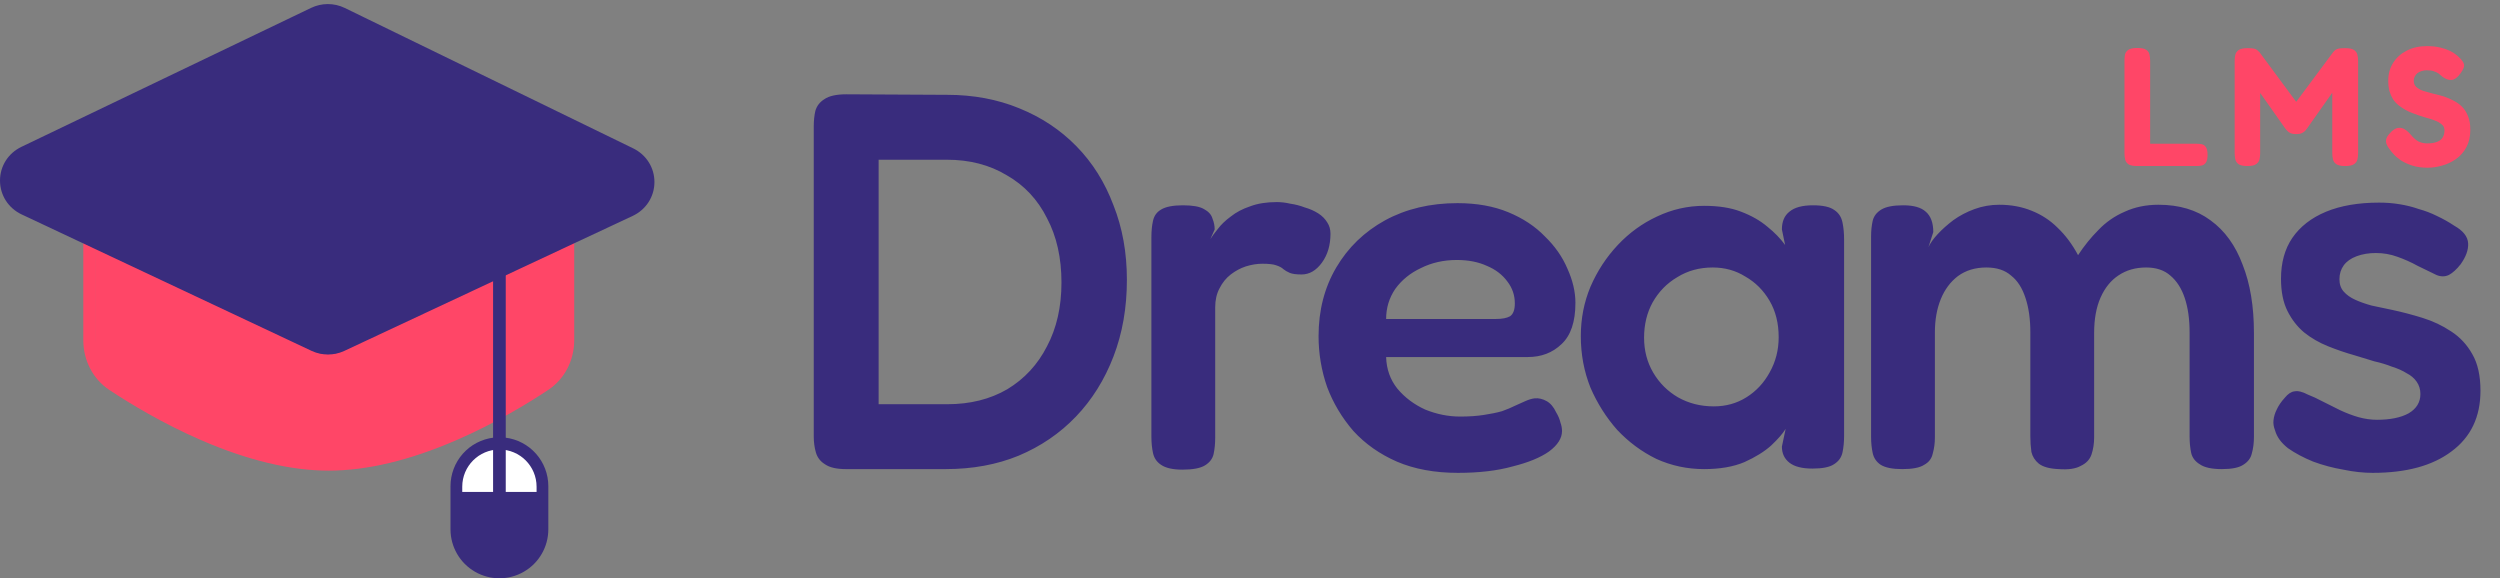 <svg width="160" height="37" viewBox="0 0 160 37" fill="none" xmlns="http://www.w3.org/2000/svg">
<rect x="0" y="0" width="160" height="37" fill="#808080" stroke="none"/>
<g clip-path="url(#clip0_1_441)">
<path d="M54.139 30.023C53.544 30.023 53.098 29.92 52.8 29.714C52.503 29.531 52.309 29.279 52.217 28.959C52.125 28.639 52.08 28.296 52.08 27.93V8.094C52.08 7.728 52.114 7.396 52.182 7.099C52.274 6.778 52.468 6.527 52.766 6.344C53.063 6.138 53.532 6.035 54.173 6.035L60.625 6.069C62.295 6.069 63.828 6.355 65.223 6.927C66.642 7.499 67.866 8.311 68.895 9.364C69.925 10.416 70.714 11.674 71.263 13.139C71.835 14.58 72.121 16.17 72.121 17.909C72.121 19.693 71.835 21.329 71.263 22.816C70.691 24.303 69.891 25.584 68.861 26.66C67.832 27.735 66.607 28.57 65.189 29.165C63.793 29.737 62.238 30.023 60.522 30.023H54.139ZM56.232 25.87H60.625C62.089 25.87 63.37 25.55 64.468 24.91C65.567 24.246 66.413 23.331 67.008 22.164C67.626 20.997 67.934 19.636 67.934 18.08C67.934 16.502 67.626 15.129 67.008 13.962C66.413 12.773 65.555 11.857 64.434 11.217C63.336 10.553 62.055 10.222 60.59 10.222H56.232V25.87ZM75.679 30.057C75.062 30.057 74.604 29.954 74.307 29.748C74.032 29.566 73.861 29.314 73.792 28.993C73.723 28.673 73.689 28.318 73.689 27.93V15.198C73.689 14.786 73.723 14.431 73.792 14.134C73.861 13.813 74.032 13.573 74.307 13.413C74.604 13.23 75.073 13.139 75.714 13.139C76.332 13.139 76.778 13.219 77.052 13.379C77.35 13.539 77.533 13.745 77.601 13.996C77.693 14.225 77.739 14.454 77.739 14.683L77.464 15.301C77.579 15.118 77.739 14.9 77.944 14.649C78.15 14.374 78.425 14.111 78.768 13.859C79.111 13.585 79.523 13.367 80.004 13.207C80.484 13.024 81.056 12.933 81.719 12.933C81.994 12.933 82.28 12.967 82.577 13.036C82.898 13.081 83.207 13.162 83.504 13.276C83.824 13.367 84.11 13.493 84.362 13.653C84.614 13.813 84.808 14.008 84.945 14.237C85.082 14.443 85.151 14.683 85.151 14.957C85.151 15.69 84.968 16.307 84.602 16.811C84.236 17.314 83.801 17.566 83.298 17.566C82.955 17.566 82.703 17.531 82.543 17.463C82.383 17.394 82.246 17.314 82.131 17.222C82.04 17.131 81.891 17.051 81.685 16.982C81.502 16.913 81.205 16.879 80.793 16.879C80.45 16.879 80.095 16.936 79.729 17.051C79.386 17.165 79.066 17.337 78.768 17.566C78.471 17.794 78.231 18.092 78.047 18.458C77.864 18.801 77.773 19.201 77.773 19.659V27.998C77.773 28.387 77.739 28.742 77.67 29.062C77.601 29.36 77.418 29.6 77.121 29.783C76.823 29.966 76.343 30.057 75.679 30.057ZM93.311 30.263C91.824 30.263 90.52 30.023 89.399 29.543C88.301 29.062 87.374 28.41 86.619 27.586C85.887 26.74 85.326 25.802 84.937 24.772C84.571 23.72 84.388 22.633 84.388 21.512C84.388 19.865 84.766 18.401 85.521 17.119C86.276 15.838 87.317 14.832 88.644 14.1C89.993 13.367 91.538 13.001 93.277 13.001C94.512 13.001 95.599 13.196 96.537 13.585C97.475 13.974 98.253 14.488 98.87 15.129C99.511 15.747 99.991 16.433 100.312 17.188C100.655 17.943 100.827 18.675 100.827 19.384C100.827 20.597 100.529 21.478 99.934 22.027C99.362 22.576 98.642 22.851 97.772 22.851H88.712C88.735 23.628 88.975 24.303 89.433 24.875C89.913 25.447 90.508 25.893 91.218 26.214C91.95 26.511 92.693 26.66 93.448 26.66C94.02 26.66 94.523 26.625 94.958 26.557C95.416 26.488 95.805 26.408 96.125 26.317C96.445 26.202 96.72 26.088 96.949 25.973C97.2 25.859 97.429 25.756 97.635 25.665C97.841 25.573 98.035 25.516 98.218 25.493C98.47 25.47 98.722 25.527 98.973 25.665C99.225 25.802 99.431 26.042 99.591 26.385C99.728 26.614 99.82 26.831 99.866 27.037C99.934 27.22 99.969 27.403 99.969 27.586C99.969 28.044 99.694 28.479 99.145 28.89C98.596 29.279 97.818 29.6 96.811 29.851C95.828 30.126 94.661 30.263 93.311 30.263ZM88.712 20.414H95.748C96.136 20.414 96.434 20.357 96.64 20.242C96.846 20.105 96.949 19.831 96.949 19.419C96.949 18.892 96.788 18.424 96.468 18.012C96.148 17.577 95.713 17.245 95.164 17.017C94.615 16.765 93.974 16.639 93.242 16.639C92.396 16.639 91.629 16.811 90.943 17.154C90.257 17.474 89.708 17.92 89.296 18.492C88.907 19.064 88.712 19.705 88.712 20.414ZM115.997 29.989C115.334 29.989 114.842 29.863 114.521 29.611C114.201 29.36 114.041 29.016 114.041 28.582L114.281 27.449C114.098 27.747 113.789 28.101 113.354 28.513C112.92 28.902 112.348 29.257 111.639 29.577C110.93 29.874 110.072 30.023 109.065 30.023C107.99 30.023 106.971 29.806 106.01 29.371C105.073 28.913 104.238 28.296 103.505 27.518C102.796 26.717 102.224 25.813 101.789 24.807C101.378 23.777 101.172 22.679 101.172 21.512C101.172 20.391 101.378 19.339 101.789 18.355C102.224 17.348 102.808 16.456 103.54 15.678C104.272 14.9 105.107 14.294 106.045 13.859C107.006 13.402 108.012 13.173 109.065 13.173C110.003 13.173 110.792 13.299 111.433 13.55C112.096 13.802 112.657 14.122 113.114 14.511C113.572 14.877 113.949 15.266 114.247 15.678L114.041 14.683C114.041 14.18 114.201 13.802 114.521 13.55C114.842 13.276 115.345 13.139 116.031 13.139C116.672 13.139 117.129 13.242 117.404 13.447C117.678 13.63 117.85 13.894 117.919 14.237C117.987 14.557 118.022 14.923 118.022 15.335V27.895C118.022 28.284 117.987 28.639 117.919 28.959C117.85 29.279 117.667 29.531 117.37 29.714C117.095 29.897 116.638 29.989 115.997 29.989ZM109.682 26.008C110.46 26.008 111.158 25.813 111.776 25.424C112.394 25.035 112.886 24.509 113.251 23.846C113.641 23.159 113.835 22.404 113.835 21.581C113.835 20.689 113.641 19.911 113.251 19.247C112.863 18.584 112.348 18.069 111.707 17.703C111.089 17.314 110.392 17.119 109.614 17.119C108.767 17.119 108.012 17.325 107.349 17.737C106.685 18.126 106.159 18.664 105.77 19.35C105.404 20.014 105.221 20.769 105.221 21.615C105.221 22.439 105.416 23.182 105.805 23.846C106.194 24.509 106.72 25.035 107.383 25.424C108.07 25.813 108.836 26.008 109.682 26.008ZM121.74 30.023C121.122 30.023 120.664 29.931 120.367 29.748C120.092 29.566 119.921 29.314 119.852 28.993C119.784 28.673 119.749 28.33 119.749 27.964V15.129C119.749 14.763 119.784 14.431 119.852 14.134C119.921 13.836 120.104 13.596 120.401 13.413C120.699 13.23 121.168 13.139 121.808 13.139C122.472 13.139 122.952 13.276 123.25 13.55C123.57 13.825 123.73 14.26 123.73 14.854L123.421 15.815C123.535 15.564 123.73 15.289 124.005 14.992C124.279 14.694 124.611 14.397 125 14.1C125.412 13.802 125.869 13.562 126.373 13.379C126.876 13.196 127.402 13.104 127.951 13.104C128.706 13.104 129.392 13.23 130.01 13.482C130.651 13.733 131.211 14.1 131.692 14.58C132.195 15.06 132.63 15.644 132.996 16.33C133.385 15.735 133.819 15.198 134.3 14.717C134.78 14.214 135.341 13.825 135.981 13.55C136.622 13.253 137.343 13.104 138.144 13.104C139.471 13.104 140.58 13.436 141.472 14.1C142.388 14.763 143.074 15.712 143.531 16.948C144.012 18.16 144.252 19.613 144.252 21.306V27.964C144.252 28.353 144.206 28.707 144.115 29.028C144.046 29.325 143.863 29.566 143.566 29.748C143.291 29.931 142.834 30.023 142.193 30.023C141.552 30.023 141.084 29.92 140.786 29.714C140.488 29.531 140.306 29.291 140.237 28.993C140.168 28.673 140.134 28.318 140.134 27.93V21.272C140.134 20.425 140.031 19.693 139.825 19.076C139.619 18.458 139.31 17.977 138.899 17.634C138.51 17.291 137.995 17.119 137.354 17.119C136.668 17.119 136.073 17.291 135.57 17.634C135.089 17.954 134.712 18.424 134.437 19.041C134.163 19.659 134.025 20.414 134.025 21.306V27.998C134.025 28.387 133.968 28.753 133.854 29.096C133.74 29.417 133.511 29.657 133.167 29.817C132.847 30 132.378 30.069 131.76 30.023C131.188 30 130.765 29.886 130.491 29.68C130.239 29.474 130.079 29.222 130.01 28.925C129.965 28.605 129.942 28.273 129.942 27.93V21.272C129.942 20.425 129.839 19.693 129.633 19.076C129.427 18.435 129.118 17.954 128.706 17.634C128.317 17.291 127.791 17.119 127.128 17.119C126.418 17.119 125.812 17.302 125.309 17.669C124.828 18.035 124.462 18.526 124.21 19.144C123.959 19.762 123.833 20.471 123.833 21.272V27.998C123.833 28.364 123.787 28.707 123.696 29.028C123.627 29.348 123.444 29.588 123.147 29.748C122.872 29.931 122.403 30.023 121.74 30.023ZM151.852 30.263C151.257 30.263 150.628 30.195 149.965 30.057C149.301 29.943 148.66 29.771 148.043 29.543C147.425 29.291 146.887 29.005 146.43 28.684C145.995 28.341 145.72 27.964 145.606 27.552C145.515 27.323 145.48 27.106 145.503 26.9C145.526 26.671 145.595 26.442 145.709 26.214C145.823 25.962 145.995 25.71 146.224 25.459C146.43 25.207 146.636 25.07 146.842 25.047C147.07 25.001 147.356 25.07 147.7 25.253C147.997 25.367 148.317 25.516 148.66 25.699C149.026 25.882 149.392 26.065 149.759 26.248C150.147 26.431 150.536 26.58 150.925 26.694C151.337 26.808 151.737 26.866 152.127 26.866C152.973 26.866 153.648 26.728 154.151 26.454C154.654 26.157 154.906 25.745 154.906 25.218C154.906 24.921 154.826 24.658 154.666 24.429C154.506 24.2 154.289 24.017 154.014 23.88C153.762 23.72 153.453 23.583 153.087 23.468C152.744 23.331 152.367 23.217 151.955 23.125C151.566 23.011 151.154 22.885 150.72 22.748C150.147 22.587 149.575 22.393 149.004 22.164C148.432 21.935 147.917 21.638 147.459 21.272C147.025 20.906 146.67 20.448 146.395 19.899C146.121 19.35 145.984 18.664 145.984 17.84C145.984 16.811 146.224 15.941 146.704 15.232C147.207 14.5 147.928 13.939 148.866 13.55C149.804 13.162 150.937 12.967 152.264 12.967C152.721 12.967 153.156 13.001 153.568 13.07C154.002 13.139 154.414 13.242 154.803 13.379C155.215 13.493 155.604 13.642 155.97 13.825C156.359 14.008 156.725 14.214 157.068 14.443C157.64 14.763 157.938 15.14 157.961 15.575C157.983 15.987 157.823 16.433 157.48 16.913C157.228 17.234 156.977 17.463 156.725 17.6C156.473 17.714 156.21 17.714 155.936 17.6C155.57 17.417 155.169 17.222 154.735 17.017C154.323 16.788 153.888 16.593 153.431 16.433C152.996 16.273 152.538 16.193 152.058 16.193C151.6 16.193 151.188 16.262 150.822 16.399C150.456 16.536 150.182 16.73 149.999 16.982C149.816 17.234 149.724 17.531 149.724 17.874C149.724 18.195 149.816 18.458 149.999 18.664C150.182 18.87 150.422 19.041 150.72 19.178C151.017 19.316 151.372 19.442 151.783 19.556C152.195 19.648 152.63 19.739 153.087 19.831C153.728 19.968 154.38 20.139 155.044 20.345C155.707 20.551 156.313 20.837 156.862 21.203C157.434 21.569 157.892 22.061 158.235 22.679C158.578 23.274 158.75 24.052 158.75 25.012C158.75 26.683 158.132 27.975 156.897 28.89C155.684 29.806 154.002 30.263 151.852 30.263Z" fill="#392C7D"/>
<path d="M136.787 10.626C136.528 10.626 136.34 10.59 136.225 10.518C136.11 10.438 136.038 10.334 136.009 10.204C135.98 10.075 135.966 9.941 135.966 9.804V3.892C135.966 3.748 135.977 3.615 135.998 3.492C136.027 3.37 136.099 3.269 136.214 3.189C136.33 3.11 136.521 3.07 136.787 3.07C137.061 3.07 137.252 3.11 137.36 3.189C137.475 3.269 137.544 3.37 137.566 3.492C137.594 3.615 137.609 3.748 137.609 3.892V9.199H140.57C140.693 9.199 140.808 9.21 140.916 9.231C141.024 9.253 141.111 9.314 141.176 9.415C141.248 9.516 141.284 9.682 141.284 9.912C141.284 10.136 141.248 10.302 141.176 10.41C141.103 10.511 141.014 10.572 140.905 10.593C140.804 10.615 140.693 10.626 140.57 10.626H136.787ZM143.828 10.626C143.569 10.626 143.382 10.586 143.266 10.507C143.158 10.428 143.09 10.327 143.061 10.204C143.032 10.075 143.018 9.938 143.018 9.794V3.881C143.018 3.744 143.032 3.618 143.061 3.503C143.09 3.38 143.162 3.279 143.277 3.2C143.393 3.121 143.583 3.081 143.85 3.081C144.03 3.081 144.167 3.092 144.261 3.114C144.355 3.135 144.423 3.168 144.466 3.211C144.509 3.247 144.556 3.29 144.607 3.341L147.039 6.627H146.876L149.319 3.341C149.377 3.269 149.435 3.215 149.492 3.179C149.55 3.143 149.622 3.117 149.708 3.103C149.802 3.088 149.932 3.081 150.097 3.081C150.357 3.081 150.544 3.121 150.66 3.2C150.775 3.279 150.847 3.384 150.876 3.514C150.905 3.636 150.919 3.766 150.919 3.903V9.815C150.919 9.952 150.905 10.082 150.876 10.204C150.847 10.327 150.775 10.428 150.66 10.507C150.544 10.586 150.353 10.626 150.087 10.626C149.827 10.626 149.64 10.586 149.525 10.507C149.409 10.428 149.337 10.323 149.308 10.194C149.28 10.064 149.265 9.93 149.265 9.794V5.935L147.655 8.215C147.626 8.251 147.586 8.302 147.536 8.367C147.485 8.424 147.413 8.475 147.32 8.518C147.233 8.561 147.114 8.583 146.963 8.583C146.804 8.583 146.678 8.561 146.585 8.518C146.498 8.475 146.43 8.424 146.379 8.367C146.329 8.309 146.285 8.259 146.25 8.215L144.65 5.946V9.815C144.65 9.952 144.636 10.082 144.607 10.204C144.578 10.327 144.506 10.428 144.39 10.507C144.282 10.586 144.095 10.626 143.828 10.626ZM155.377 10.734C154.995 10.734 154.66 10.687 154.372 10.593C154.091 10.5 153.849 10.388 153.648 10.258C153.453 10.121 153.298 9.988 153.183 9.858C153.067 9.729 152.988 9.631 152.945 9.567C152.823 9.408 152.747 9.271 152.718 9.156C152.689 9.033 152.704 8.911 152.761 8.788C152.826 8.666 152.934 8.533 153.086 8.388C153.237 8.259 153.377 8.19 153.507 8.183C153.644 8.169 153.777 8.201 153.907 8.28C154.037 8.36 154.163 8.471 154.285 8.615C154.458 8.824 154.628 8.972 154.793 9.059C154.966 9.138 155.146 9.177 155.334 9.177C155.572 9.177 155.773 9.149 155.939 9.091C156.105 9.033 156.231 8.943 156.317 8.821C156.404 8.691 156.447 8.529 156.447 8.334C156.447 8.176 156.386 8.05 156.263 7.956C156.148 7.855 155.99 7.769 155.788 7.697C155.593 7.625 155.373 7.556 155.128 7.491C154.891 7.419 154.653 7.336 154.415 7.243C154.249 7.185 154.091 7.113 153.939 7.026C153.788 6.94 153.644 6.843 153.507 6.735C153.37 6.627 153.251 6.497 153.15 6.346C153.057 6.194 152.981 6.021 152.923 5.827C152.873 5.632 152.848 5.409 152.848 5.157C152.848 4.731 152.952 4.353 153.161 4.022C153.37 3.69 153.658 3.431 154.026 3.243C154.401 3.049 154.829 2.952 155.312 2.952C155.636 2.952 155.917 2.98 156.155 3.038C156.4 3.096 156.606 3.164 156.771 3.243C156.937 3.323 157.067 3.402 157.16 3.481C157.261 3.553 157.33 3.611 157.366 3.654C157.568 3.841 157.679 4.004 157.701 4.141C157.722 4.27 157.647 4.454 157.474 4.692C157.294 4.944 157.114 5.085 156.933 5.113C156.761 5.142 156.562 5.081 156.339 4.93C156.253 4.85 156.166 4.778 156.08 4.713C155.993 4.649 155.889 4.598 155.766 4.562C155.651 4.519 155.496 4.497 155.301 4.497C155.186 4.497 155.078 4.515 154.977 4.551C154.876 4.58 154.79 4.623 154.718 4.681C154.646 4.739 154.588 4.811 154.545 4.897C154.501 4.976 154.48 5.067 154.48 5.167C154.48 5.333 154.534 5.466 154.642 5.567C154.757 5.668 154.905 5.751 155.085 5.816C155.272 5.874 155.478 5.931 155.701 5.989C155.932 6.039 156.166 6.101 156.404 6.173C156.62 6.245 156.829 6.335 157.031 6.443C157.233 6.544 157.413 6.673 157.571 6.832C157.73 6.99 157.856 7.189 157.949 7.426C158.05 7.664 158.101 7.956 158.101 8.302C158.101 8.734 158.018 9.105 157.852 9.415C157.687 9.725 157.467 9.977 157.193 10.172C156.919 10.366 156.624 10.507 156.307 10.593C155.99 10.687 155.68 10.734 155.377 10.734Z" fill="#FF4667"/>
<path d="M36.137 14.935V22.083C36.137 23.127 35.647 24.098 34.839 24.645C34.16 25.105 33.246 25.691 32.165 26.302V14.935H36.137Z" fill="#FF4667"/>
<path d="M31.962 14.935V26.352C29.05 28.009 24.939 29.847 21.035 29.847C15.686 29.847 9.944 26.393 7.435 24.688C6.627 24.139 6.137 23.164 6.137 22.116V14.935H31.962Z" fill="#FF4667"/>
<path d="M35.939 14.786V21.767C35.939 22.79 35.449 23.741 34.641 24.276C32.132 25.94 26.39 29.31 21.04 29.31C15.69 29.31 9.949 25.94 7.44 24.276C6.632 23.741 6.141 22.79 6.141 21.767V14.786H35.939ZM36.75 13.974H35.939H6.142H5.331V14.786V21.767C5.331 23.072 5.952 24.263 6.992 24.953C8.314 25.83 10.404 27.098 12.852 28.161C15.845 29.462 18.6 30.121 21.04 30.121C23.48 30.121 26.235 29.462 29.229 28.161C31.677 27.098 33.767 25.829 35.089 24.953C36.129 24.263 36.75 23.072 36.75 21.767V14.786V13.974Z" fill="#FF4667"/>
<path d="M31.587 28.008C30.828 28.1 30.129 28.466 29.621 29.039C29.113 29.611 28.833 30.35 28.832 31.115V33.877C28.832 34.996 29.428 36.031 30.397 36.59C31.366 37.15 32.559 37.15 33.528 36.59C34.496 36.031 35.093 34.996 35.093 33.877V31.115C35.092 30.35 34.812 29.611 34.304 29.039C33.797 28.466 33.097 28.1 32.338 28.008" fill="#392C7D"/>
<path d="M34.341 31.484H29.584V31.149C29.584 29.834 30.649 28.768 31.962 28.768C33.276 28.768 34.341 29.834 34.341 31.149V31.484Z" fill="white"/>
<path fill-rule="evenodd" clip-rule="evenodd" d="M31.962 15.403C32.186 15.403 32.368 15.585 32.368 15.809V32.012C32.368 32.236 32.186 32.417 31.962 32.417C31.738 32.417 31.557 32.236 31.557 32.012V15.809C31.557 15.585 31.738 15.403 31.962 15.403Z" fill="#392C7D"/>
<path d="M39.969 13.86L21.95 22.447C21.343 22.736 20.639 22.735 20.032 22.445L1.915 13.765C0.235 12.96 0.226 10.569 1.9 9.752L20.008 0.909C20.628 0.606 21.353 0.608 21.971 0.915L40.001 9.851C41.666 10.677 41.647 13.06 39.969 13.86Z" fill="#392C7D"/>
<path d="M20.984 1.057C21.232 1.057 21.48 1.113 21.709 1.224L40.164 10.21C41.386 10.805 41.373 12.523 40.142 13.099L21.693 21.735C21.471 21.839 21.231 21.891 20.991 21.891C20.75 21.891 20.509 21.839 20.286 21.734L1.739 13.006C0.506 12.425 0.5 10.702 1.728 10.113L20.267 1.22C20.494 1.112 20.739 1.057 20.984 1.057ZM20.984 0.26C20.614 0.26 20.244 0.344 19.912 0.504L1.373 9.397C0.522 9.805 -0.004 10.636 1.7833e-05 11.566C0.004 12.496 0.536 13.323 1.389 13.725L19.936 22.453C20.263 22.607 20.628 22.688 20.991 22.688C21.352 22.688 21.715 22.608 22.042 22.455L40.49 13.819C41.342 13.42 41.877 12.596 41.884 11.668C41.891 10.739 41.37 9.907 40.524 9.495L22.068 0.51C21.733 0.347 21.358 0.26 20.984 0.26Z" fill="#392C7D"/>
</g>
<defs>
<clipPath id="clip0_1_441">
<rect width="159.97" height="37.02" fill="white" transform="translate(0 -0.01)"/>
</clipPath>
</defs>
</svg>
